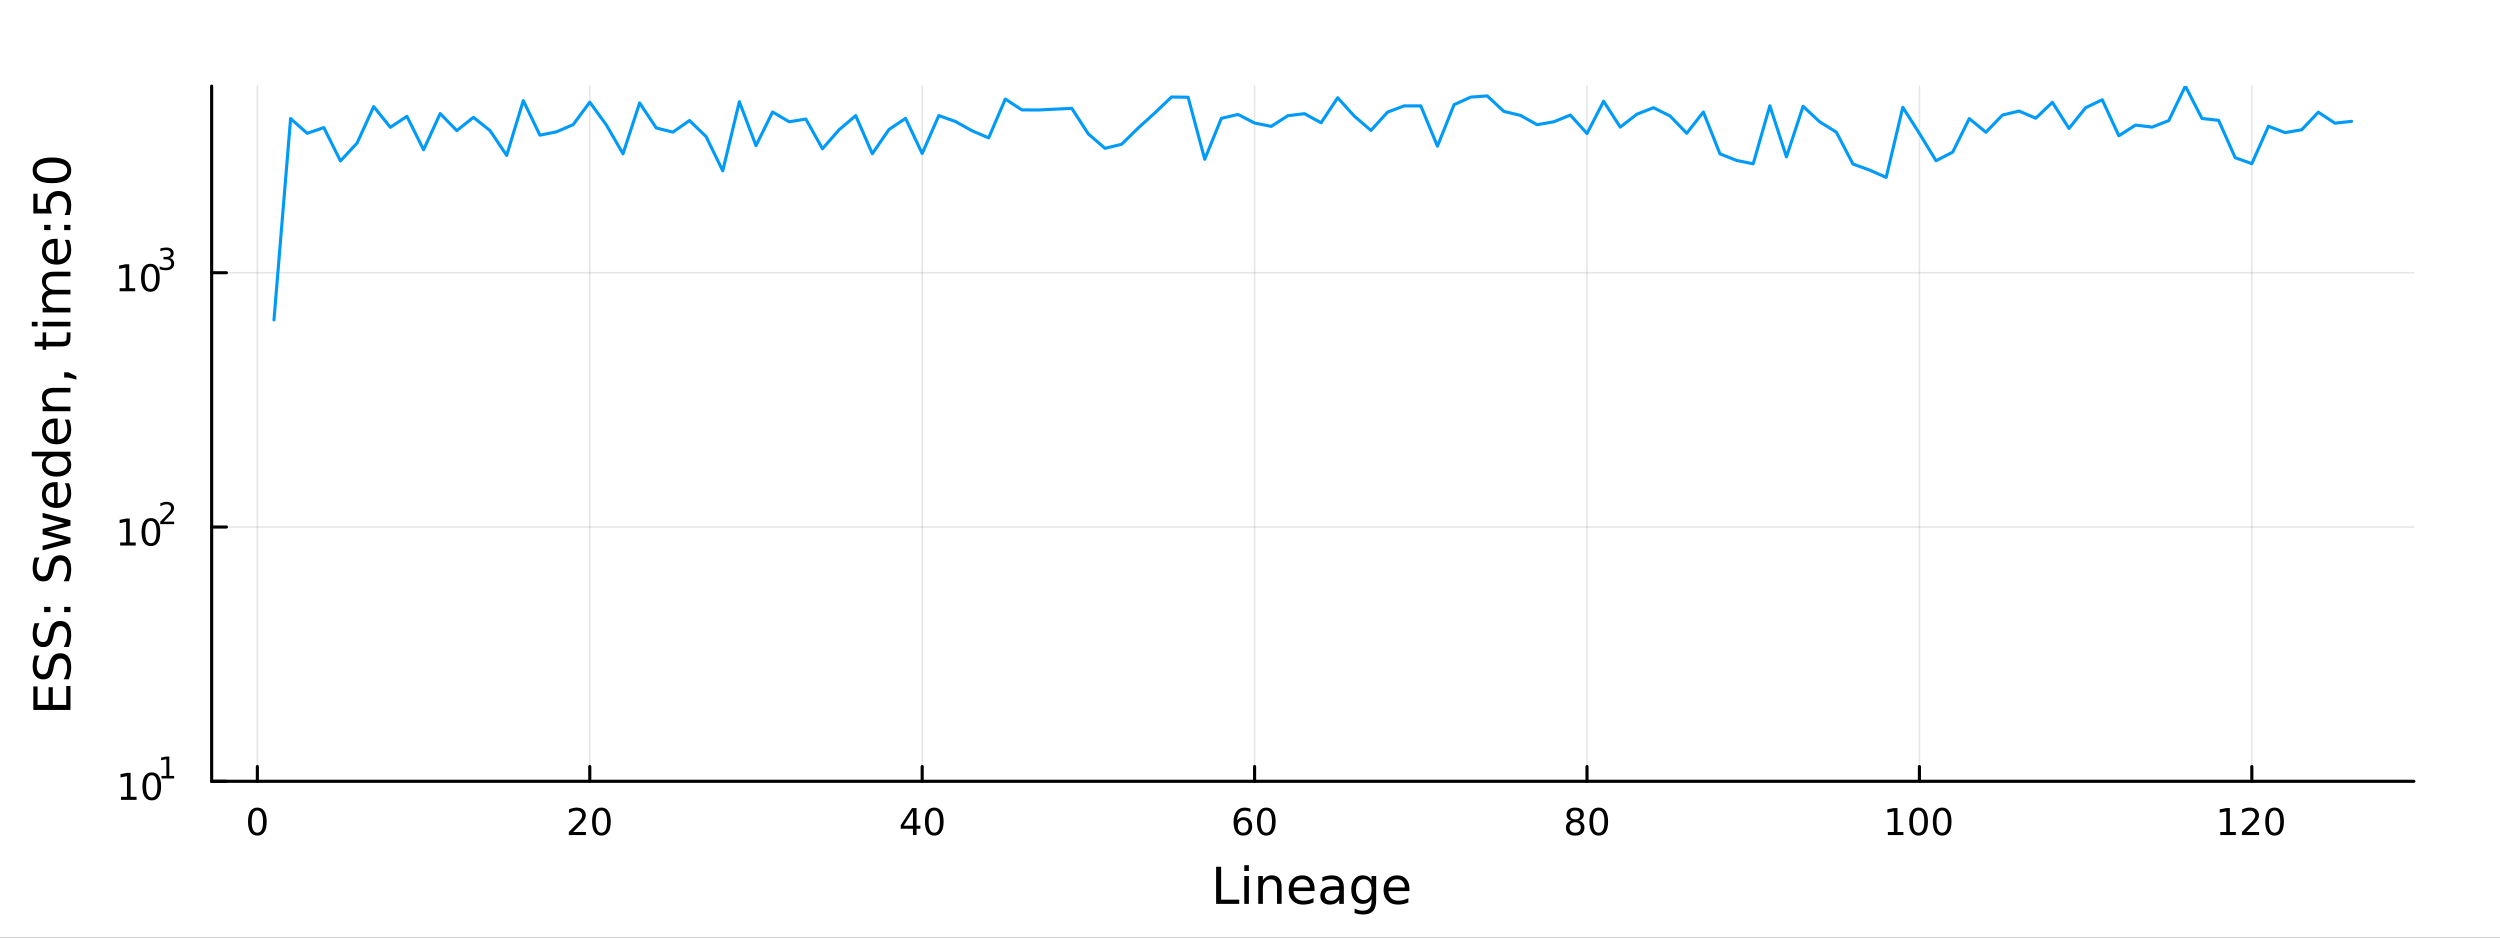 <?xml version="1.0" encoding="utf-8"?>
<svg xmlns="http://www.w3.org/2000/svg" xmlns:xlink="http://www.w3.org/1999/xlink" width="800" height="300" viewBox="0 0 3200 1200">
<rect x="0" y="0" width="3200" height="1200" fill="#333333" stroke="none"/>
<defs>
  <clipPath id="clip850">
    <rect x="0" y="0" width="3200" height="1200"/>
  </clipPath>
</defs>
<path clip-path="url(#clip850)" d="M0 1200 L3200 1200 L3200 0 L0 0  Z" fill="#ffffff" fill-rule="evenodd" fill-opacity="1"/>
<defs>
  <clipPath id="clip851">
    <rect x="640" y="0" width="2241" height="1200"/>
  </clipPath>
</defs>
<path clip-path="url(#clip850)" d="M270.918 1000.1 L3089.76 1000.1 L3089.76 110.236 L270.918 110.236  Z" fill="#ffffff" fill-rule="evenodd" fill-opacity="1"/>
<defs>
  <clipPath id="clip852">
    <rect x="270" y="110" width="2820" height="891"/>
  </clipPath>
</defs>
<polyline clip-path="url(#clip852)" style="stroke:#000000; stroke-linecap:round; stroke-linejoin:round; stroke-width:2; stroke-opacity:0.1; fill:none" points="329.422,1000.1 329.422,110.236 "/>
<polyline clip-path="url(#clip852)" style="stroke:#000000; stroke-linecap:round; stroke-linejoin:round; stroke-width:2; stroke-opacity:0.1; fill:none" points="754.908,1000.1 754.908,110.236 "/>
<polyline clip-path="url(#clip852)" style="stroke:#000000; stroke-linecap:round; stroke-linejoin:round; stroke-width:2; stroke-opacity:0.1; fill:none" points="1180.39,1000.1 1180.39,110.236 "/>
<polyline clip-path="url(#clip852)" style="stroke:#000000; stroke-linecap:round; stroke-linejoin:round; stroke-width:2; stroke-opacity:0.1; fill:none" points="1605.88,1000.1 1605.88,110.236 "/>
<polyline clip-path="url(#clip852)" style="stroke:#000000; stroke-linecap:round; stroke-linejoin:round; stroke-width:2; stroke-opacity:0.1; fill:none" points="2031.37,1000.1 2031.37,110.236 "/>
<polyline clip-path="url(#clip852)" style="stroke:#000000; stroke-linecap:round; stroke-linejoin:round; stroke-width:2; stroke-opacity:0.1; fill:none" points="2456.85,1000.1 2456.85,110.236 "/>
<polyline clip-path="url(#clip852)" style="stroke:#000000; stroke-linecap:round; stroke-linejoin:round; stroke-width:2; stroke-opacity:0.1; fill:none" points="2882.34,1000.1 2882.34,110.236 "/>
<polyline clip-path="url(#clip850)" style="stroke:#000000; stroke-linecap:round; stroke-linejoin:round; stroke-width:4; stroke-opacity:1; fill:none" points="270.918,1000.1 3089.76,1000.1 "/>
<polyline clip-path="url(#clip850)" style="stroke:#000000; stroke-linecap:round; stroke-linejoin:round; stroke-width:4; stroke-opacity:1; fill:none" points="329.422,1000.1 329.422,981.2 "/>
<polyline clip-path="url(#clip850)" style="stroke:#000000; stroke-linecap:round; stroke-linejoin:round; stroke-width:4; stroke-opacity:1; fill:none" points="754.908,1000.1 754.908,981.2 "/>
<polyline clip-path="url(#clip850)" style="stroke:#000000; stroke-linecap:round; stroke-linejoin:round; stroke-width:4; stroke-opacity:1; fill:none" points="1180.39,1000.1 1180.39,981.2 "/>
<polyline clip-path="url(#clip850)" style="stroke:#000000; stroke-linecap:round; stroke-linejoin:round; stroke-width:4; stroke-opacity:1; fill:none" points="1605.88,1000.1 1605.88,981.2 "/>
<polyline clip-path="url(#clip850)" style="stroke:#000000; stroke-linecap:round; stroke-linejoin:round; stroke-width:4; stroke-opacity:1; fill:none" points="2031.37,1000.1 2031.37,981.2 "/>
<polyline clip-path="url(#clip850)" style="stroke:#000000; stroke-linecap:round; stroke-linejoin:round; stroke-width:4; stroke-opacity:1; fill:none" points="2456.85,1000.1 2456.85,981.2 "/>
<polyline clip-path="url(#clip850)" style="stroke:#000000; stroke-linecap:round; stroke-linejoin:round; stroke-width:4; stroke-opacity:1; fill:none" points="2882.34,1000.1 2882.34,981.2 "/>
<path clip-path="url(#clip850)" d="M329.422 1037.42 Q325.811 1037.42 323.982 1040.98 Q322.177 1044.52 322.177 1051.65 Q322.177 1058.76 323.982 1062.32 Q325.811 1065.87 329.422 1065.87 Q333.056 1065.87 334.862 1062.32 Q336.69 1058.76 336.69 1051.65 Q336.69 1044.52 334.862 1040.98 Q333.056 1037.42 329.422 1037.42 M329.422 1033.71 Q335.232 1033.71 338.288 1038.32 Q341.366 1042.9 341.366 1051.65 Q341.366 1060.38 338.288 1064.99 Q335.232 1069.57 329.422 1069.57 Q323.612 1069.57 320.533 1064.99 Q317.478 1060.38 317.478 1051.65 Q317.478 1042.9 320.533 1038.32 Q323.612 1033.71 329.422 1033.71 Z" fill="#000000" fill-rule="nonzero" fill-opacity="1" /><path clip-path="url(#clip850)" d="M733.681 1064.96 L750.001 1064.96 L750.001 1068.9 L728.056 1068.9 L728.056 1064.96 Q730.719 1062.21 735.302 1057.58 Q739.908 1052.93 741.089 1051.58 Q743.334 1049.06 744.214 1047.32 Q745.117 1045.56 745.117 1043.87 Q745.117 1041.12 743.172 1039.38 Q741.251 1037.65 738.149 1037.65 Q735.95 1037.65 733.496 1038.41 Q731.066 1039.18 728.288 1040.73 L728.288 1036 Q731.112 1034.87 733.566 1034.29 Q736.019 1033.71 738.056 1033.71 Q743.427 1033.71 746.621 1036.4 Q749.816 1039.08 749.816 1043.57 Q749.816 1045.7 749.005 1047.62 Q748.218 1049.52 746.112 1052.12 Q745.533 1052.79 742.431 1056 Q739.33 1059.2 733.681 1064.96 Z" fill="#000000" fill-rule="nonzero" fill-opacity="1" /><path clip-path="url(#clip850)" d="M769.816 1037.42 Q766.204 1037.42 764.376 1040.98 Q762.57 1044.52 762.57 1051.65 Q762.57 1058.76 764.376 1062.32 Q766.204 1065.87 769.816 1065.87 Q773.45 1065.87 775.255 1062.32 Q777.084 1058.76 777.084 1051.65 Q777.084 1044.52 775.255 1040.98 Q773.45 1037.42 769.816 1037.42 M769.816 1033.71 Q775.626 1033.71 778.681 1038.32 Q781.76 1042.9 781.76 1051.65 Q781.76 1060.38 778.681 1064.99 Q775.626 1069.57 769.816 1069.57 Q764.005 1069.57 760.927 1064.99 Q757.871 1060.38 757.871 1051.65 Q757.871 1042.9 760.927 1038.32 Q764.005 1033.71 769.816 1033.71 Z" fill="#000000" fill-rule="nonzero" fill-opacity="1" /><path clip-path="url(#clip850)" d="M1168.57 1038.41 L1156.76 1056.86 L1168.57 1056.86 L1168.57 1038.41 M1167.34 1034.34 L1173.22 1034.34 L1173.22 1056.86 L1178.15 1056.86 L1178.15 1060.75 L1173.22 1060.75 L1173.22 1068.9 L1168.57 1068.9 L1168.57 1060.75 L1152.96 1060.75 L1152.96 1056.24 L1167.34 1034.34 Z" fill="#000000" fill-rule="nonzero" fill-opacity="1" /><path clip-path="url(#clip850)" d="M1195.88 1037.42 Q1192.27 1037.42 1190.44 1040.98 Q1188.64 1044.52 1188.64 1051.65 Q1188.64 1058.76 1190.44 1062.32 Q1192.27 1065.87 1195.88 1065.87 Q1199.51 1065.87 1201.32 1062.32 Q1203.15 1058.76 1203.15 1051.65 Q1203.15 1044.52 1201.32 1040.98 Q1199.51 1037.42 1195.88 1037.42 M1195.88 1033.71 Q1201.69 1033.71 1204.75 1038.32 Q1207.82 1042.9 1207.82 1051.65 Q1207.82 1060.38 1204.75 1064.99 Q1201.69 1069.57 1195.88 1069.57 Q1190.07 1069.57 1186.99 1064.99 Q1183.94 1060.38 1183.94 1051.65 Q1183.94 1042.9 1186.99 1038.32 Q1190.07 1033.71 1195.88 1033.71 Z" fill="#000000" fill-rule="nonzero" fill-opacity="1" /><path clip-path="url(#clip850)" d="M1591.29 1049.75 Q1588.14 1049.75 1586.29 1051.91 Q1584.46 1054.06 1584.46 1057.81 Q1584.46 1061.54 1586.29 1063.71 Q1588.14 1065.87 1591.29 1065.87 Q1594.43 1065.87 1596.26 1063.71 Q1598.11 1061.54 1598.11 1057.81 Q1598.11 1054.06 1596.26 1051.91 Q1594.43 1049.75 1591.29 1049.75 M1600.57 1035.1 L1600.57 1039.36 Q1598.81 1038.53 1597 1038.09 Q1595.22 1037.65 1593.46 1037.65 Q1588.83 1037.65 1586.38 1040.77 Q1583.95 1043.9 1583.6 1050.22 Q1584.97 1048.2 1587.03 1047.14 Q1589.09 1046.05 1591.56 1046.05 Q1596.77 1046.05 1599.78 1049.22 Q1602.81 1052.37 1602.81 1057.81 Q1602.81 1063.13 1599.67 1066.35 Q1596.52 1069.57 1591.29 1069.57 Q1585.29 1069.57 1582.12 1064.99 Q1578.95 1060.38 1578.95 1051.65 Q1578.95 1043.46 1582.84 1038.6 Q1586.73 1033.71 1593.28 1033.71 Q1595.04 1033.71 1596.82 1034.06 Q1598.62 1034.41 1600.57 1035.1 Z" fill="#000000" fill-rule="nonzero" fill-opacity="1" /><path clip-path="url(#clip850)" d="M1620.87 1037.42 Q1617.26 1037.42 1615.43 1040.98 Q1613.62 1044.52 1613.62 1051.65 Q1613.62 1058.76 1615.43 1062.32 Q1617.26 1065.87 1620.87 1065.87 Q1624.5 1065.87 1626.31 1062.32 Q1628.14 1058.76 1628.14 1051.65 Q1628.14 1044.52 1626.31 1040.98 Q1624.5 1037.42 1620.87 1037.42 M1620.87 1033.71 Q1626.68 1033.71 1629.73 1038.32 Q1632.81 1042.9 1632.81 1051.65 Q1632.81 1060.38 1629.73 1064.99 Q1626.68 1069.57 1620.87 1069.57 Q1615.06 1069.57 1611.98 1064.99 Q1608.92 1060.38 1608.92 1051.65 Q1608.92 1042.9 1611.98 1038.32 Q1615.06 1033.71 1620.87 1033.71 Z" fill="#000000" fill-rule="nonzero" fill-opacity="1" /><path clip-path="url(#clip850)" d="M2016.24 1052.49 Q2012.91 1052.49 2010.98 1054.27 Q2009.09 1056.05 2009.09 1059.18 Q2009.09 1062.3 2010.98 1064.08 Q2012.91 1065.87 2016.24 1065.87 Q2019.57 1065.87 2021.49 1064.08 Q2023.42 1062.28 2023.42 1059.18 Q2023.42 1056.05 2021.49 1054.27 Q2019.6 1052.49 2016.24 1052.49 M2011.56 1050.5 Q2008.55 1049.75 2006.86 1047.69 Q2005.2 1045.63 2005.2 1042.67 Q2005.2 1038.53 2008.14 1036.12 Q2011.1 1033.71 2016.24 1033.71 Q2021.4 1033.71 2024.34 1036.12 Q2027.28 1038.53 2027.28 1042.67 Q2027.28 1045.63 2025.59 1047.69 Q2023.92 1049.75 2020.94 1050.5 Q2024.32 1051.28 2026.19 1053.57 Q2028.09 1055.87 2028.09 1059.18 Q2028.09 1064.2 2025.01 1066.88 Q2021.96 1069.57 2016.24 1069.57 Q2010.52 1069.57 2007.44 1066.88 Q2004.39 1064.2 2004.39 1059.18 Q2004.39 1055.87 2006.29 1053.57 Q2008.18 1051.28 2011.56 1050.5 M2009.85 1043.11 Q2009.85 1045.8 2011.52 1047.3 Q2013.21 1048.81 2016.24 1048.81 Q2019.25 1048.81 2020.94 1047.3 Q2022.65 1045.8 2022.65 1043.11 Q2022.65 1040.43 2020.94 1038.92 Q2019.25 1037.42 2016.24 1037.42 Q2013.21 1037.42 2011.52 1038.92 Q2009.85 1040.43 2009.85 1043.11 Z" fill="#000000" fill-rule="nonzero" fill-opacity="1" /><path clip-path="url(#clip850)" d="M2046.4 1037.42 Q2042.79 1037.42 2040.96 1040.98 Q2039.16 1044.52 2039.16 1051.65 Q2039.16 1058.76 2040.96 1062.32 Q2042.79 1065.87 2046.4 1065.87 Q2050.04 1065.87 2051.84 1062.32 Q2053.67 1058.76 2053.67 1051.65 Q2053.67 1044.52 2051.84 1040.98 Q2050.04 1037.42 2046.4 1037.42 M2046.4 1033.71 Q2052.21 1033.71 2055.27 1038.32 Q2058.35 1042.9 2058.35 1051.65 Q2058.35 1060.38 2055.27 1064.99 Q2052.21 1069.57 2046.4 1069.57 Q2040.59 1069.57 2037.51 1064.99 Q2034.46 1060.38 2034.46 1051.65 Q2034.46 1042.9 2037.51 1038.32 Q2040.59 1033.71 2046.4 1033.71 Z" fill="#000000" fill-rule="nonzero" fill-opacity="1" /><path clip-path="url(#clip850)" d="M2416.46 1064.96 L2424.1 1064.96 L2424.1 1038.6 L2415.79 1040.26 L2415.79 1036 L2424.05 1034.34 L2428.73 1034.34 L2428.73 1064.96 L2436.37 1064.96 L2436.37 1068.9 L2416.46 1068.9 L2416.46 1064.96 Z" fill="#000000" fill-rule="nonzero" fill-opacity="1" /><path clip-path="url(#clip850)" d="M2455.81 1037.42 Q2452.2 1037.42 2450.37 1040.98 Q2448.57 1044.52 2448.57 1051.65 Q2448.57 1058.76 2450.37 1062.32 Q2452.2 1065.87 2455.81 1065.87 Q2459.45 1065.87 2461.25 1062.32 Q2463.08 1058.76 2463.08 1051.65 Q2463.08 1044.52 2461.25 1040.98 Q2459.45 1037.42 2455.81 1037.42 M2455.81 1033.71 Q2461.62 1033.71 2464.68 1038.32 Q2467.76 1042.9 2467.76 1051.65 Q2467.76 1060.38 2464.68 1064.99 Q2461.62 1069.57 2455.81 1069.57 Q2450 1069.57 2446.92 1064.99 Q2443.87 1060.38 2443.87 1051.65 Q2443.87 1042.9 2446.92 1038.32 Q2450 1033.71 2455.81 1033.71 Z" fill="#000000" fill-rule="nonzero" fill-opacity="1" /><path clip-path="url(#clip850)" d="M2485.97 1037.42 Q2482.36 1037.42 2480.53 1040.98 Q2478.73 1044.52 2478.73 1051.65 Q2478.73 1058.76 2480.53 1062.32 Q2482.36 1065.87 2485.97 1065.87 Q2489.61 1065.87 2491.41 1062.32 Q2493.24 1058.76 2493.24 1051.65 Q2493.24 1044.52 2491.41 1040.98 Q2489.61 1037.42 2485.97 1037.42 M2485.97 1033.71 Q2491.78 1033.71 2494.84 1038.32 Q2497.92 1042.9 2497.92 1051.65 Q2497.92 1060.38 2494.84 1064.99 Q2491.78 1069.57 2485.97 1069.57 Q2480.16 1069.57 2477.08 1064.99 Q2474.03 1060.38 2474.03 1051.65 Q2474.03 1042.9 2477.08 1038.32 Q2480.16 1033.71 2485.97 1033.71 Z" fill="#000000" fill-rule="nonzero" fill-opacity="1" /><path clip-path="url(#clip850)" d="M2841.95 1064.96 L2849.58 1064.96 L2849.58 1038.6 L2841.27 1040.26 L2841.27 1036 L2849.54 1034.34 L2854.21 1034.34 L2854.21 1064.96 L2861.85 1064.96 L2861.85 1068.9 L2841.95 1068.9 L2841.95 1064.96 Z" fill="#000000" fill-rule="nonzero" fill-opacity="1" /><path clip-path="url(#clip850)" d="M2875.33 1064.96 L2891.64 1064.96 L2891.64 1068.9 L2869.7 1068.9 L2869.7 1064.96 Q2872.36 1062.21 2876.95 1057.58 Q2881.55 1052.93 2882.73 1051.58 Q2884.98 1049.06 2885.86 1047.32 Q2886.76 1045.56 2886.76 1043.87 Q2886.76 1041.12 2884.82 1039.38 Q2882.89 1037.65 2879.79 1037.65 Q2877.59 1037.65 2875.14 1038.41 Q2872.71 1039.18 2869.93 1040.73 L2869.93 1036 Q2872.76 1034.87 2875.21 1034.29 Q2877.66 1033.71 2879.7 1033.71 Q2885.07 1033.71 2888.27 1036.4 Q2891.46 1039.08 2891.46 1043.57 Q2891.46 1045.7 2890.65 1047.62 Q2889.86 1049.52 2887.76 1052.12 Q2887.18 1052.79 2884.08 1056 Q2880.97 1059.2 2875.33 1064.96 Z" fill="#000000" fill-rule="nonzero" fill-opacity="1" /><path clip-path="url(#clip850)" d="M2911.46 1037.42 Q2907.85 1037.42 2906.02 1040.98 Q2904.21 1044.52 2904.21 1051.65 Q2904.21 1058.76 2906.02 1062.32 Q2907.85 1065.87 2911.46 1065.87 Q2915.09 1065.87 2916.9 1062.32 Q2918.73 1058.76 2918.73 1051.65 Q2918.73 1044.52 2916.9 1040.98 Q2915.09 1037.42 2911.46 1037.42 M2911.46 1033.71 Q2917.27 1033.71 2920.33 1038.32 Q2923.4 1042.9 2923.4 1051.65 Q2923.4 1060.38 2920.33 1064.99 Q2917.27 1069.57 2911.46 1069.57 Q2905.65 1069.57 2902.57 1064.99 Q2899.52 1060.38 2899.52 1051.65 Q2899.52 1042.9 2902.57 1038.32 Q2905.65 1033.71 2911.46 1033.71 Z" fill="#000000" fill-rule="nonzero" fill-opacity="1" /><path clip-path="url(#clip850)" d="M1556.64 1109.44 L1563.07 1109.44 L1563.07 1151.55 L1586.21 1151.55 L1586.21 1156.96 L1556.64 1156.96 L1556.64 1109.44 Z" fill="#000000" fill-rule="nonzero" fill-opacity="1" /><path clip-path="url(#clip850)" d="M1592.7 1121.31 L1598.56 1121.31 L1598.56 1156.96 L1592.7 1156.96 L1592.7 1121.31 M1592.7 1107.44 L1598.56 1107.44 L1598.56 1114.85 L1592.7 1114.85 L1592.7 1107.44 Z" fill="#000000" fill-rule="nonzero" fill-opacity="1" /><path clip-path="url(#clip850)" d="M1640.44 1135.45 L1640.44 1156.96 L1634.59 1156.96 L1634.59 1135.64 Q1634.59 1130.58 1632.61 1128.06 Q1630.64 1125.55 1626.69 1125.55 Q1621.95 1125.55 1619.21 1128.57 Q1616.48 1131.59 1616.48 1136.81 L1616.48 1156.96 L1610.59 1156.96 L1610.59 1121.31 L1616.48 1121.31 L1616.48 1126.85 Q1618.58 1123.64 1621.41 1122.05 Q1624.27 1120.45 1628 1120.45 Q1634.14 1120.45 1637.29 1124.27 Q1640.44 1128.06 1640.44 1135.45 Z" fill="#000000" fill-rule="nonzero" fill-opacity="1" /><path clip-path="url(#clip850)" d="M1682.62 1137.67 L1682.62 1140.54 L1655.69 1140.54 Q1656.07 1146.59 1659.32 1149.77 Q1662.6 1152.92 1668.42 1152.92 Q1671.79 1152.92 1674.95 1152.09 Q1678.13 1151.26 1681.25 1149.61 L1681.25 1155.15 Q1678.1 1156.48 1674.79 1157.18 Q1671.48 1157.88 1668.07 1157.88 Q1659.54 1157.88 1654.54 1152.92 Q1649.58 1147.95 1649.58 1139.49 Q1649.58 1130.74 1654.29 1125.61 Q1659.03 1120.45 1667.05 1120.45 Q1674.25 1120.45 1678.42 1125.1 Q1682.62 1129.72 1682.62 1137.67 M1676.76 1135.95 Q1676.7 1131.15 1674.05 1128.28 Q1671.44 1125.42 1667.12 1125.42 Q1662.21 1125.42 1659.25 1128.19 Q1656.33 1130.96 1655.88 1135.99 L1676.76 1135.95 Z" fill="#000000" fill-rule="nonzero" fill-opacity="1" /><path clip-path="url(#clip850)" d="M1708.43 1139.04 Q1701.33 1139.04 1698.59 1140.67 Q1695.86 1142.29 1695.86 1146.2 Q1695.86 1149.32 1697.89 1151.17 Q1699.96 1152.98 1703.5 1152.98 Q1708.37 1152.98 1711.29 1149.55 Q1714.25 1146.08 1714.25 1140.35 L1714.25 1139.04 L1708.43 1139.04 M1720.11 1136.62 L1720.11 1156.96 L1714.25 1156.96 L1714.25 1151.55 Q1712.25 1154.8 1709.26 1156.36 Q1706.27 1157.88 1701.94 1157.88 Q1696.46 1157.88 1693.22 1154.83 Q1690 1151.74 1690 1146.59 Q1690 1140.57 1694.01 1137.51 Q1698.05 1134.46 1706.04 1134.46 L1714.25 1134.46 L1714.25 1133.89 Q1714.25 1129.84 1711.58 1127.65 Q1708.94 1125.42 1704.13 1125.42 Q1701.08 1125.42 1698.18 1126.15 Q1695.28 1126.88 1692.61 1128.35 L1692.61 1122.94 Q1695.83 1121.7 1698.85 1121.09 Q1701.87 1120.45 1704.74 1120.45 Q1712.47 1120.45 1716.29 1124.46 Q1720.11 1128.48 1720.11 1136.62 Z" fill="#000000" fill-rule="nonzero" fill-opacity="1" /><path clip-path="url(#clip850)" d="M1755.63 1138.72 Q1755.63 1132.36 1752.99 1128.86 Q1750.38 1125.36 1745.64 1125.36 Q1740.93 1125.36 1738.28 1128.86 Q1735.67 1132.36 1735.67 1138.72 Q1735.67 1145.06 1738.28 1148.56 Q1740.93 1152.06 1745.64 1152.06 Q1750.38 1152.06 1752.99 1148.56 Q1755.63 1145.06 1755.63 1138.72 M1761.49 1152.54 Q1761.49 1161.64 1757.45 1166.06 Q1753.4 1170.52 1745.06 1170.52 Q1741.98 1170.52 1739.24 1170.04 Q1736.5 1169.6 1733.92 1168.64 L1733.92 1162.95 Q1736.5 1164.35 1739.02 1165.01 Q1741.53 1165.68 1744.14 1165.68 Q1749.9 1165.68 1752.77 1162.66 Q1755.63 1159.67 1755.63 1153.59 L1755.63 1150.69 Q1753.82 1153.84 1750.98 1155.4 Q1748.15 1156.96 1744.2 1156.96 Q1737.65 1156.96 1733.64 1151.96 Q1729.63 1146.97 1729.63 1138.72 Q1729.63 1130.45 1733.64 1125.45 Q1737.65 1120.45 1744.2 1120.45 Q1748.15 1120.45 1750.98 1122.01 Q1753.82 1123.57 1755.63 1126.72 L1755.63 1121.31 L1761.49 1121.31 L1761.49 1152.54 Z" fill="#000000" fill-rule="nonzero" fill-opacity="1" /><path clip-path="url(#clip850)" d="M1804.04 1137.67 L1804.04 1140.54 L1777.12 1140.54 Q1777.5 1146.59 1780.74 1149.77 Q1784.02 1152.92 1789.85 1152.92 Q1793.22 1152.92 1796.37 1152.09 Q1799.55 1151.26 1802.67 1149.61 L1802.67 1155.15 Q1799.52 1156.48 1796.21 1157.18 Q1792.9 1157.88 1789.5 1157.88 Q1780.97 1157.88 1775.97 1152.92 Q1771 1147.95 1771 1139.49 Q1771 1130.74 1775.71 1125.61 Q1780.46 1120.45 1788.48 1120.45 Q1795.67 1120.45 1799.84 1125.1 Q1804.04 1129.72 1804.04 1137.67 M1798.19 1135.95 Q1798.12 1131.15 1795.48 1128.28 Q1792.87 1125.42 1788.54 1125.42 Q1783.64 1125.42 1780.68 1128.19 Q1777.75 1130.96 1777.31 1135.99 L1798.19 1135.95 Z" fill="#000000" fill-rule="nonzero" fill-opacity="1" /><polyline clip-path="url(#clip852)" style="stroke:#000000; stroke-linecap:round; stroke-linejoin:round; stroke-width:2; stroke-opacity:0.1; fill:none" points="270.918,1000.1 3089.76,1000.1 "/>
<polyline clip-path="url(#clip852)" style="stroke:#000000; stroke-linecap:round; stroke-linejoin:round; stroke-width:2; stroke-opacity:0.1; fill:none" points="270.918,674.595 3089.76,674.595 "/>
<polyline clip-path="url(#clip852)" style="stroke:#000000; stroke-linecap:round; stroke-linejoin:round; stroke-width:2; stroke-opacity:0.1; fill:none" points="270.918,349.093 3089.76,349.093 "/>
<polyline clip-path="url(#clip850)" style="stroke:#000000; stroke-linecap:round; stroke-linejoin:round; stroke-width:4; stroke-opacity:1; fill:none" points="270.918,1000.1 270.918,110.236 "/>
<polyline clip-path="url(#clip850)" style="stroke:#000000; stroke-linecap:round; stroke-linejoin:round; stroke-width:4; stroke-opacity:1; fill:none" points="270.918,1000.1 289.815,1000.1 "/>
<polyline clip-path="url(#clip850)" style="stroke:#000000; stroke-linecap:round; stroke-linejoin:round; stroke-width:4; stroke-opacity:1; fill:none" points="270.918,674.595 289.815,674.595 "/>
<polyline clip-path="url(#clip850)" style="stroke:#000000; stroke-linecap:round; stroke-linejoin:round; stroke-width:4; stroke-opacity:1; fill:none" points="270.918,349.093 289.815,349.093 "/>
<path clip-path="url(#clip850)" d="M154.902 1019.89 L162.54 1019.89 L162.54 993.525 L154.23 995.191 L154.23 990.932 L162.494 989.265 L167.17 989.265 L167.17 1019.89 L174.809 1019.89 L174.809 1023.83 L154.902 1023.83 L154.902 1019.89 Z" fill="#000000" fill-rule="nonzero" fill-opacity="1" /><path clip-path="url(#clip850)" d="M194.253 992.344 Q190.642 992.344 188.813 995.909 Q187.008 999.45 187.008 1006.58 Q187.008 1013.69 188.813 1017.25 Q190.642 1020.79 194.253 1020.79 Q197.887 1020.79 199.693 1017.25 Q201.522 1013.69 201.522 1006.58 Q201.522 999.45 199.693 995.909 Q197.887 992.344 194.253 992.344 M194.253 988.64 Q200.063 988.64 203.119 993.247 Q206.198 997.83 206.198 1006.58 Q206.198 1015.31 203.119 1019.91 Q200.063 1024.5 194.253 1024.5 Q188.443 1024.5 185.364 1019.91 Q182.309 1015.31 182.309 1006.58 Q182.309 997.83 185.364 993.247 Q188.443 988.64 194.253 988.64 Z" fill="#000000" fill-rule="nonzero" fill-opacity="1" /><path clip-path="url(#clip850)" d="M206.743 993.218 L212.95 993.218 L212.95 971.796 L206.198 973.15 L206.198 969.689 L212.912 968.335 L216.711 968.335 L216.711 993.218 L222.918 993.218 L222.918 996.415 L206.743 996.415 L206.743 993.218 Z" fill="#000000" fill-rule="nonzero" fill-opacity="1" /><path clip-path="url(#clip850)" d="M153.792 694.388 L161.431 694.388 L161.431 668.022 L153.121 669.689 L153.121 665.43 L161.384 663.763 L166.06 663.763 L166.06 694.388 L173.699 694.388 L173.699 698.323 L153.792 698.323 L153.792 694.388 Z" fill="#000000" fill-rule="nonzero" fill-opacity="1" /><path clip-path="url(#clip850)" d="M193.143 666.842 Q189.532 666.842 187.704 670.406 Q185.898 673.948 185.898 681.078 Q185.898 688.184 187.704 691.749 Q189.532 695.29 193.143 695.29 Q196.778 695.29 198.583 691.749 Q200.412 688.184 200.412 681.078 Q200.412 673.948 198.583 670.406 Q196.778 666.842 193.143 666.842 M193.143 663.138 Q198.954 663.138 202.009 667.744 Q205.088 672.328 205.088 681.078 Q205.088 689.804 202.009 694.411 Q198.954 698.994 193.143 698.994 Q187.333 698.994 184.255 694.411 Q181.199 689.804 181.199 681.078 Q181.199 672.328 184.255 667.744 Q187.333 663.138 193.143 663.138 Z" fill="#000000" fill-rule="nonzero" fill-opacity="1" /><path clip-path="url(#clip850)" d="M209.658 667.715 L222.918 667.715 L222.918 670.912 L205.088 670.912 L205.088 667.715 Q207.251 665.477 210.975 661.715 Q214.717 657.935 215.677 656.844 Q217.501 654.794 218.216 653.384 Q218.949 651.954 218.949 650.581 Q218.949 648.343 217.369 646.933 Q215.808 645.522 213.288 645.522 Q211.501 645.522 209.508 646.143 Q207.533 646.763 205.276 648.023 L205.276 644.187 Q207.57 643.265 209.564 642.795 Q211.558 642.325 213.213 642.325 Q217.576 642.325 220.172 644.506 Q222.767 646.688 222.767 650.337 Q222.767 652.067 222.109 653.628 Q221.469 655.17 219.758 657.277 Q219.288 657.822 216.767 660.437 Q214.247 663.032 209.658 667.715 Z" fill="#000000" fill-rule="nonzero" fill-opacity="1" /><path clip-path="url(#clip850)" d="M153.134 368.885 L160.772 368.885 L160.772 342.52 L152.462 344.186 L152.462 339.927 L160.726 338.26 L165.402 338.26 L165.402 368.885 L173.041 368.885 L173.041 372.82 L153.134 372.82 L153.134 368.885 Z" fill="#000000" fill-rule="nonzero" fill-opacity="1" /><path clip-path="url(#clip850)" d="M192.485 341.339 Q188.874 341.339 187.045 344.904 Q185.24 348.446 185.24 355.575 Q185.24 362.682 187.045 366.246 Q188.874 369.788 192.485 369.788 Q196.119 369.788 197.925 366.246 Q199.754 362.682 199.754 355.575 Q199.754 348.446 197.925 344.904 Q196.119 341.339 192.485 341.339 M192.485 337.635 Q198.295 337.635 201.351 342.242 Q204.43 346.825 204.43 355.575 Q204.43 364.302 201.351 368.908 Q198.295 373.492 192.485 373.492 Q186.675 373.492 183.596 368.908 Q180.541 364.302 180.541 355.575 Q180.541 346.825 183.596 342.242 Q186.675 337.635 192.485 337.635 Z" fill="#000000" fill-rule="nonzero" fill-opacity="1" /><path clip-path="url(#clip850)" d="M217.125 330.27 Q219.852 330.853 221.375 332.696 Q222.918 334.539 222.918 337.247 Q222.918 341.404 220.059 343.68 Q217.2 345.955 211.934 345.955 Q210.166 345.955 208.285 345.598 Q206.423 345.26 204.43 344.564 L204.43 340.896 Q206.009 341.818 207.89 342.288 Q209.771 342.758 211.821 342.758 Q215.395 342.758 217.256 341.348 Q219.137 339.937 219.137 337.247 Q219.137 334.765 217.388 333.373 Q215.658 331.962 212.555 331.962 L209.282 331.962 L209.282 328.84 L212.705 328.84 Q215.507 328.84 216.993 327.731 Q218.479 326.602 218.479 324.496 Q218.479 322.333 216.937 321.186 Q215.413 320.02 212.555 320.02 Q210.994 320.02 209.207 320.358 Q207.42 320.697 205.276 321.411 L205.276 318.026 Q207.439 317.424 209.32 317.123 Q211.219 316.822 212.893 316.822 Q217.219 316.822 219.739 318.797 Q222.259 320.753 222.259 324.101 Q222.259 326.433 220.924 328.05 Q219.589 329.649 217.125 330.27 Z" fill="#000000" fill-rule="nonzero" fill-opacity="1" /><path clip-path="url(#clip850)" d="M42.686 908.718 L42.686 878.672 L48.097 878.672 L48.097 902.289 L62.165 902.289 L62.165 879.659 L67.576 879.659 L67.576 902.289 L84.795 902.289 L84.795 878.099 L90.206 878.099 L90.206 908.718 L42.686 908.718 Z" fill="#000000" fill-rule="nonzero" fill-opacity="1" /><path clip-path="url(#clip850)" d="M44.246 839.046 L50.516 839.046 Q48.766 842.706 47.906 845.952 Q47.047 849.199 47.047 852.223 Q47.047 857.474 49.084 860.339 Q51.121 863.172 54.877 863.172 Q58.028 863.172 59.651 861.294 Q61.242 859.384 62.229 854.101 L63.025 850.217 Q64.393 843.024 67.863 839.619 Q71.3 836.181 77.093 836.181 Q84 836.181 87.564 840.828 Q91.129 845.443 91.129 854.387 Q91.129 857.761 90.365 861.58 Q89.602 865.368 88.106 869.442 L81.485 869.442 Q83.681 865.527 84.795 861.771 Q85.909 858.015 85.909 854.387 Q85.909 848.881 83.745 845.889 Q81.581 842.897 77.57 842.897 Q74.069 842.897 72.096 845.061 Q70.123 847.194 69.136 852.095 L68.372 856.01 Q66.94 863.204 63.884 866.418 Q60.828 869.633 55.386 869.633 Q49.084 869.633 45.455 865.209 Q41.827 860.753 41.827 852.955 Q41.827 849.613 42.432 846.143 Q43.036 842.674 44.246 839.046 Z" fill="#000000" fill-rule="nonzero" fill-opacity="1" /><path clip-path="url(#clip850)" d="M44.246 797.669 L50.516 797.669 Q48.766 801.329 47.906 804.575 Q47.047 807.822 47.047 810.846 Q47.047 816.097 49.084 818.962 Q51.121 821.795 54.877 821.795 Q58.028 821.795 59.651 819.917 Q61.242 818.007 62.229 812.723 L63.025 808.84 Q64.393 801.647 67.863 798.241 Q71.3 794.804 77.093 794.804 Q84 794.804 87.564 799.451 Q91.129 804.066 91.129 813.01 Q91.129 816.384 90.365 820.203 Q89.602 823.991 88.106 828.065 L81.485 828.065 Q83.681 824.15 84.795 820.394 Q85.909 816.638 85.909 813.01 Q85.909 807.504 83.745 804.512 Q81.581 801.52 77.57 801.52 Q74.069 801.52 72.096 803.684 Q70.123 805.817 69.136 810.718 L68.372 814.633 Q66.94 821.826 63.884 825.041 Q60.828 828.256 55.386 828.256 Q49.084 828.256 45.455 823.832 Q41.827 819.376 41.827 811.578 Q41.827 808.236 42.432 804.766 Q43.036 801.297 44.246 797.669 Z" fill="#000000" fill-rule="nonzero" fill-opacity="1" /><path clip-path="url(#clip850)" d="M82.122 783.537 L82.122 776.821 L90.206 776.821 L90.206 783.537 L82.122 783.537 M56.5 783.537 L56.5 776.821 L64.584 776.821 L64.584 783.537 L56.5 783.537 Z" fill="#000000" fill-rule="nonzero" fill-opacity="1" /><path clip-path="url(#clip850)" d="M44.246 713.609 L50.516 713.609 Q48.766 717.27 47.906 720.516 Q47.047 723.763 47.047 726.786 Q47.047 732.038 49.084 734.903 Q51.121 737.735 54.877 737.735 Q58.028 737.735 59.651 735.858 Q61.242 733.948 62.229 728.664 L63.025 724.781 Q64.393 717.588 67.863 714.182 Q71.3 710.745 77.093 710.745 Q84 710.745 87.564 715.392 Q91.129 720.007 91.129 728.951 Q91.129 732.325 90.365 736.144 Q89.602 739.932 88.106 744.006 L81.485 744.006 Q83.681 740.091 84.795 736.335 Q85.909 732.579 85.909 728.951 Q85.909 723.444 83.745 720.453 Q81.581 717.461 77.57 717.461 Q74.069 717.461 72.096 719.625 Q70.123 721.758 69.136 726.659 L68.372 730.574 Q66.94 737.767 63.884 740.982 Q60.828 744.197 55.386 744.197 Q49.084 744.197 45.455 739.772 Q41.827 735.316 41.827 727.518 Q41.827 724.176 42.432 720.707 Q43.036 717.238 44.246 713.609 Z" fill="#000000" fill-rule="nonzero" fill-opacity="1" /><path clip-path="url(#clip850)" d="M54.558 704.379 L54.558 698.523 L82.376 691.202 L54.558 683.913 L54.558 677.007 L82.376 669.686 L54.558 662.397 L54.558 656.541 L90.206 665.867 L90.206 672.773 L60.988 680.444 L90.206 688.147 L90.206 695.053 L54.558 704.379 Z" fill="#000000" fill-rule="nonzero" fill-opacity="1" /><path clip-path="url(#clip850)" d="M70.918 617.169 L73.783 617.169 L73.783 644.096 Q79.83 643.714 83.013 640.467 Q86.164 637.189 86.164 631.364 Q86.164 627.991 85.337 624.84 Q84.509 621.657 82.854 618.538 L88.392 618.538 Q89.729 621.689 90.429 624.999 Q91.129 628.309 91.129 631.715 Q91.129 640.245 86.164 645.242 Q81.199 650.207 72.732 650.207 Q63.98 650.207 58.855 645.496 Q53.699 640.754 53.699 632.733 Q53.699 625.54 58.346 621.37 Q62.961 617.169 70.918 617.169 M69.2 623.025 Q64.393 623.089 61.529 625.731 Q58.664 628.341 58.664 632.669 Q58.664 637.571 61.433 640.531 Q64.202 643.459 69.231 643.905 L69.2 623.025 Z" fill="#000000" fill-rule="nonzero" fill-opacity="1" /><path clip-path="url(#clip850)" d="M59.969 584.099 L40.681 584.099 L40.681 578.243 L90.206 578.243 L90.206 584.099 L84.859 584.099 Q88.042 585.945 89.602 588.778 Q91.129 591.579 91.129 595.526 Q91.129 601.987 85.973 606.061 Q80.817 610.103 72.414 610.103 Q64.011 610.103 58.855 606.061 Q53.699 601.987 53.699 595.526 Q53.699 591.579 55.259 588.778 Q56.786 585.945 59.969 584.099 M72.414 604.056 Q78.875 604.056 82.567 601.414 Q86.228 598.74 86.228 594.093 Q86.228 589.446 82.567 586.773 Q78.875 584.099 72.414 584.099 Q65.953 584.099 62.293 586.773 Q58.601 589.446 58.601 594.093 Q58.601 598.74 62.293 601.414 Q65.953 604.056 72.414 604.056 Z" fill="#000000" fill-rule="nonzero" fill-opacity="1" /><path clip-path="url(#clip850)" d="M70.918 535.688 L73.783 535.688 L73.783 562.615 Q79.83 562.233 83.013 558.986 Q86.164 555.708 86.164 549.883 Q86.164 546.51 85.337 543.359 Q84.509 540.176 82.854 537.057 L88.392 537.057 Q89.729 540.208 90.429 543.518 Q91.129 546.828 91.129 550.234 Q91.129 558.764 86.164 563.761 Q81.199 568.726 72.732 568.726 Q63.98 568.726 58.855 564.015 Q53.699 559.273 53.699 551.252 Q53.699 544.059 58.346 539.889 Q62.961 535.688 70.918 535.688 M69.2 541.544 Q64.393 541.608 61.529 544.25 Q58.664 546.86 58.664 551.188 Q58.664 556.09 61.433 559.05 Q64.202 561.978 69.231 562.424 L69.2 541.544 Z" fill="#000000" fill-rule="nonzero" fill-opacity="1" /><path clip-path="url(#clip850)" d="M68.69 496.443 L90.206 496.443 L90.206 502.3 L68.881 502.3 Q63.82 502.3 61.306 504.273 Q58.791 506.247 58.791 510.193 Q58.791 514.936 61.815 517.673 Q64.839 520.41 70.059 520.41 L90.206 520.41 L90.206 526.298 L54.558 526.298 L54.558 520.41 L60.096 520.41 Q56.882 518.31 55.29 515.477 Q53.699 512.612 53.699 508.888 Q53.699 502.745 57.518 499.594 Q61.306 496.443 68.69 496.443 Z" fill="#000000" fill-rule="nonzero" fill-opacity="1" /><path clip-path="url(#clip850)" d="M82.122 483.266 L82.122 476.55 L87.596 476.55 L97.781 481.77 L97.781 485.876 L87.596 483.266 L82.122 483.266 Z" fill="#000000" fill-rule="nonzero" fill-opacity="1" /><path clip-path="url(#clip850)" d="M44.437 437.529 L54.558 437.529 L54.558 425.466 L59.11 425.466 L59.11 437.529 L78.462 437.529 Q82.822 437.529 84.063 436.351 Q85.305 435.142 85.305 431.481 L85.305 425.466 L90.206 425.466 L90.206 431.481 Q90.206 438.261 87.692 440.839 Q85.145 443.417 78.462 443.417 L59.11 443.417 L59.11 447.714 L54.558 447.714 L54.558 443.417 L44.437 443.417 L44.437 437.529 Z" fill="#000000" fill-rule="nonzero" fill-opacity="1" /><path clip-path="url(#clip850)" d="M54.558 417.763 L54.558 411.907 L90.206 411.907 L90.206 417.763 L54.558 417.763 M40.681 417.763 L40.681 411.907 L48.097 411.907 L48.097 417.763 L40.681 417.763 Z" fill="#000000" fill-rule="nonzero" fill-opacity="1" /><path clip-path="url(#clip850)" d="M61.401 371.898 Q57.455 369.702 55.577 366.647 Q53.699 363.591 53.699 359.453 Q53.699 353.883 57.614 350.86 Q61.497 347.836 68.69 347.836 L90.206 347.836 L90.206 353.724 L68.881 353.724 Q63.757 353.724 61.274 355.538 Q58.791 357.353 58.791 361.077 Q58.791 365.628 61.815 368.27 Q64.839 370.912 70.059 370.912 L90.206 370.912 L90.206 376.8 L68.881 376.8 Q63.725 376.8 61.274 378.614 Q58.791 380.428 58.791 384.216 Q58.791 388.704 61.847 391.346 Q64.871 393.987 70.059 393.987 L90.206 393.987 L90.206 399.876 L54.558 399.876 L54.558 393.987 L60.096 393.987 Q56.818 391.982 55.259 389.181 Q53.699 386.38 53.699 382.529 Q53.699 378.646 55.672 375.94 Q57.646 373.203 61.401 371.898 Z" fill="#000000" fill-rule="nonzero" fill-opacity="1" /><path clip-path="url(#clip850)" d="M70.918 305.663 L73.783 305.663 L73.783 332.59 Q79.83 332.208 83.013 328.962 Q86.164 325.683 86.164 319.859 Q86.164 316.485 85.337 313.334 Q84.509 310.151 82.854 307.032 L88.392 307.032 Q89.729 310.183 90.429 313.493 Q91.129 316.803 91.129 320.209 Q91.129 328.739 86.164 333.736 Q81.199 338.701 72.732 338.701 Q63.98 338.701 58.855 333.99 Q53.699 329.248 53.699 321.227 Q53.699 314.034 58.346 309.864 Q62.961 305.663 70.918 305.663 M69.2 311.52 Q64.393 311.583 61.529 314.225 Q58.664 316.835 58.664 321.164 Q58.664 326.065 61.433 329.025 Q64.202 331.953 69.231 332.399 L69.2 311.52 Z" fill="#000000" fill-rule="nonzero" fill-opacity="1" /><path clip-path="url(#clip850)" d="M82.122 294.555 L82.122 287.839 L90.206 287.839 L90.206 294.555 L82.122 294.555 M56.5 294.555 L56.5 287.839 L64.584 287.839 L64.584 294.555 L56.5 294.555 Z" fill="#000000" fill-rule="nonzero" fill-opacity="1" /><path clip-path="url(#clip850)" d="M42.686 273.198 L42.686 247.958 L48.097 247.958 L48.097 267.31 L59.746 267.31 Q59.269 265.909 59.046 264.509 Q58.791 263.108 58.791 261.708 Q58.791 253.751 63.152 249.104 Q67.513 244.457 74.96 244.457 Q82.631 244.457 86.896 249.231 Q91.129 254.005 91.129 262.695 Q91.129 265.686 90.62 268.806 Q90.111 271.893 89.092 275.203 L82.631 275.203 Q84.191 272.339 84.955 269.283 Q85.719 266.228 85.719 262.822 Q85.719 257.316 82.822 254.101 Q79.926 250.886 74.96 250.886 Q69.995 250.886 67.099 254.101 Q64.202 257.316 64.202 262.822 Q64.202 265.4 64.775 267.978 Q65.348 270.524 66.558 273.198 L42.686 273.198 Z" fill="#000000" fill-rule="nonzero" fill-opacity="1" /><path clip-path="url(#clip850)" d="M46.919 218.039 Q46.919 223.004 51.821 225.519 Q56.691 228.001 66.494 228.001 Q76.265 228.001 81.167 225.519 Q86.037 223.004 86.037 218.039 Q86.037 213.042 81.167 210.559 Q76.265 208.045 66.494 208.045 Q56.691 208.045 51.821 210.559 Q46.919 213.042 46.919 218.039 M41.827 218.039 Q41.827 210.05 48.161 205.849 Q54.463 201.616 66.494 201.616 Q78.493 201.616 84.827 205.849 Q91.129 210.05 91.129 218.039 Q91.129 226.028 84.827 230.261 Q78.493 234.463 66.494 234.463 Q54.463 234.463 48.161 230.261 Q41.827 226.028 41.827 218.039 Z" fill="#000000" fill-rule="nonzero" fill-opacity="1" /><polyline clip-path="url(#clip852)" style="stroke:#009af9; stroke-linecap:round; stroke-linejoin:round; stroke-width:4; stroke-opacity:1; fill:none" points="350.696,409.427 371.971,151.771 393.245,170.648 414.519,163.336 435.794,206.037 457.068,183.101 478.342,136.434 499.616,162.945 520.891,148.933 542.165,191.751 563.439,145.386 584.714,167.171 605.988,150.186 627.262,167.154 648.537,198.874 669.811,128.773 691.085,173.007 712.36,168.728 733.634,159.538 754.908,130.771 776.183,160.053 797.457,196.862 818.731,131.747 840.005,163.801 861.28,169.135 882.554,154.305 903.828,174.855 925.103,218.68 946.377,130.207 967.651,186.45 988.926,143.326 1010.2,155.884 1031.47,152.376 1052.75,190.417 1074.02,166.119 1095.3,148.02 1116.57,196.78 1137.85,165.787 1159.12,151.525 1180.39,196.478 1201.67,147.952 1222.94,155.496 1244.22,167.379 1265.49,176.469 1286.77,126.798 1308.04,140.661 1329.31,140.787 1350.59,139.715 1371.86,138.666 1393.14,171.52 1414.41,189.851 1435.69,184.663 1456.96,163.801 1478.23,144.504 1499.51,124.189 1520.78,124.464 1542.06,203.881 1563.33,151.483 1584.61,146.486 1605.88,157.469 1627.15,161.753 1648.43,148.125 1669.7,145.517 1690.98,157.157 1712.25,125.111 1733.53,148.661 1754.8,166.943 1776.08,143.544 1797.35,135.538 1818.62,135.526 1839.9,187.134 1861.17,134.043 1882.45,124.33 1903.72,122.807 1925,142.632 1946.27,147.707 1967.54,159.639 1988.82,155.892 2010.09,147.309 2031.37,170.932 2052.64,129.593 2073.92,162.698 2095.19,146.218 2116.46,137.867 2137.74,148.499 2159.01,170.556 2180.29,143.354 2201.56,196.959 2222.84,205.34 2244.11,209.645 2265.38,135.408 2286.66,200.784 2307.93,136.069 2329.21,155.928 2350.48,169.114 2371.76,209.949 2393.03,217.676 2414.3,227.057 2435.58,137.338 2456.85,170.786 2478.13,205.741 2499.4,194.782 2520.68,151.801 2541.95,169.236 2563.22,147.229 2584.5,142.152 2605.77,151.327 2627.05,130.986 2648.32,164.422 2669.6,137.916 2690.87,127.694 2712.14,173.76 2733.42,160.132 2754.69,162.686 2775.97,154.413 2797.24,110.236 2818.52,151.647 2839.79,154.019 2861.06,201.84 2882.34,209.46 2903.61,161.553 2924.89,169.741 2946.16,166.125 2967.44,143.636 2988.71,157.67 3009.99,155.335 "/>
</svg>
